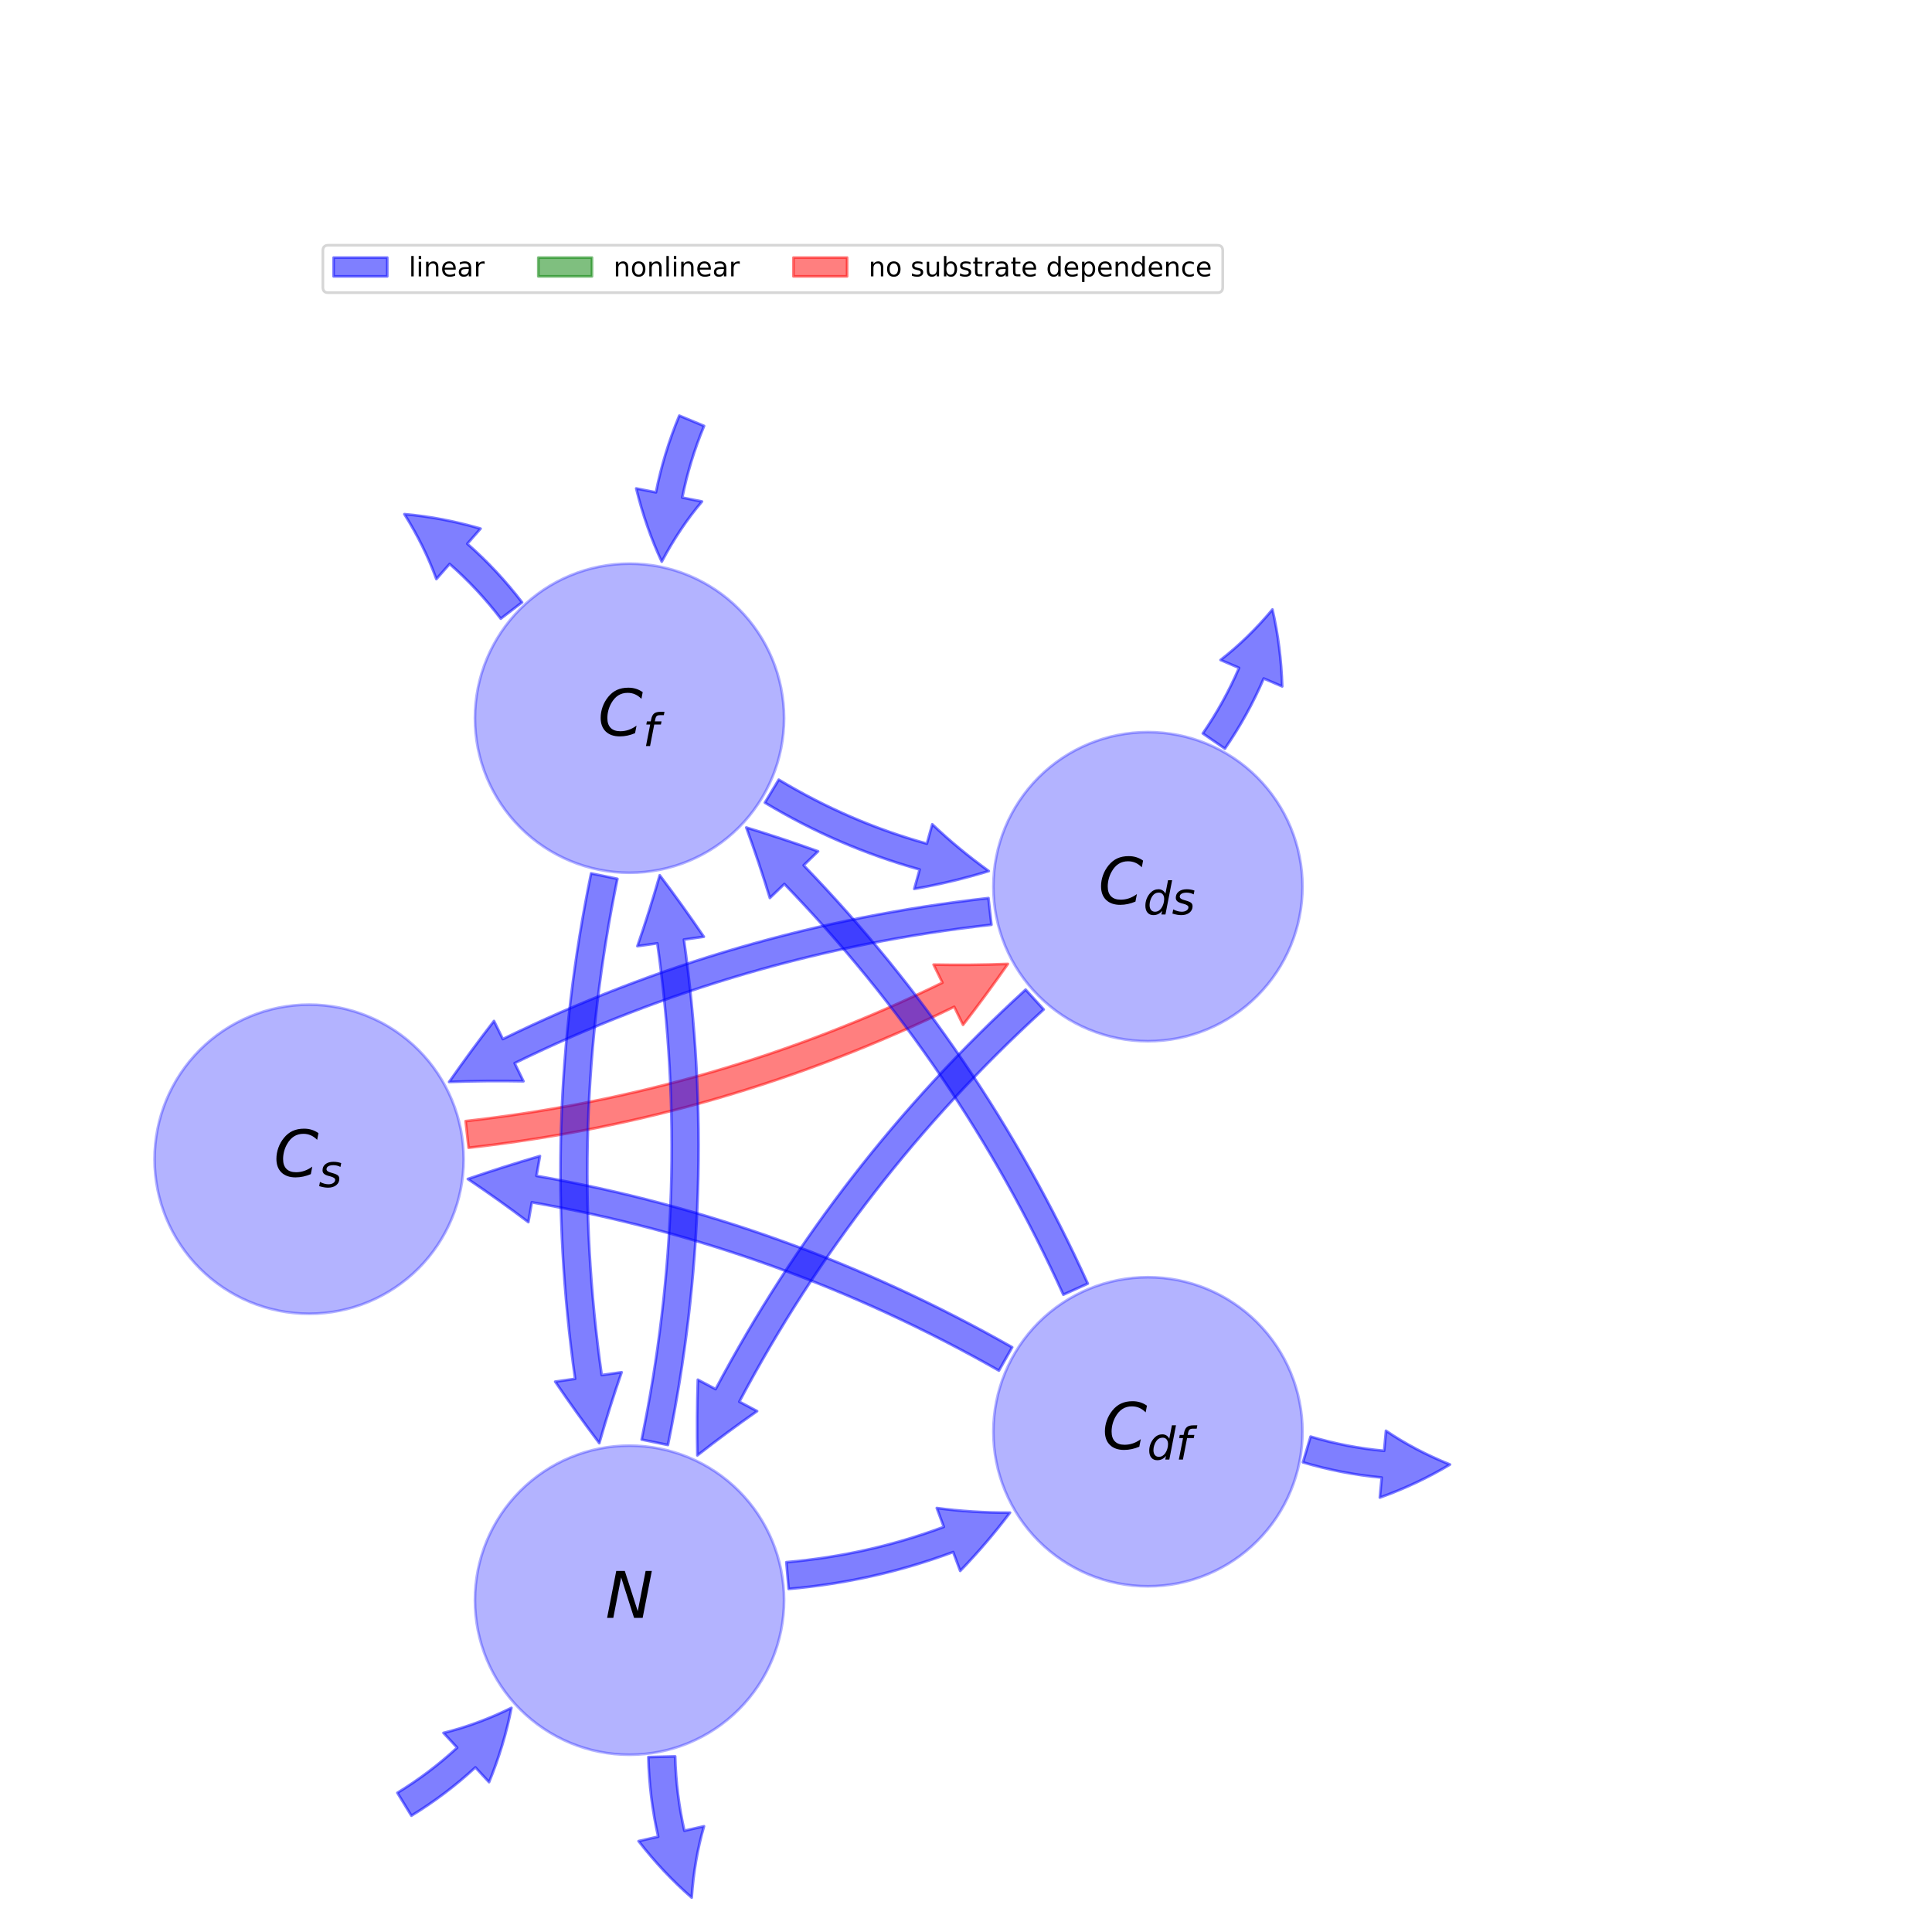 <?xml version="1.0" encoding="utf-8" standalone="no"?>
<!DOCTYPE svg PUBLIC "-//W3C//DTD SVG 1.1//EN"
  "http://www.w3.org/Graphics/SVG/1.1/DTD/svg11.dtd">
<!-- Created with matplotlib (https://matplotlib.org/) -->
<svg height="720pt" version="1.1" viewBox="0 0 720 720" width="720pt" xmlns="http://www.w3.org/2000/svg" xmlns:xlink="http://www.w3.org/1999/xlink">
 <defs>
  <style type="text/css">
*{stroke-linecap:butt;stroke-linejoin:round;}
  </style>
 </defs>
 <g id="figure_1">
  <g id="patch_1">
   <path d="M 0 720 
L 720 720 
L 720 0 
L 0 0 
z
" style="fill:#ffffff;"/>
  </g>
  <g id="axes_1">
   <g id="patch_2">
    <path clip-path="url(#p469e7f045c)" d="M 115.2 489.6 
C 130.476 489.6 145.128 483.531 155.929 472.729 
C 166.731 461.928 172.8 447.276 172.8 432 
C 172.8 416.724 166.731 402.072 155.929 391.271 
C 145.128 380.469 130.476 374.4 115.2 374.4 
C 99.924 374.4 85.272 380.469 74.471 391.271 
C 63.669 402.072 57.6 416.724 57.6 432 
C 57.6 447.276 63.669 461.928 74.471 472.729 
C 85.272 483.531 99.924 489.6 115.2 489.6 
z
" style="fill:#0000ff;opacity:0.3;stroke:#0000ff;stroke-linejoin:miter;"/>
   </g>
   <g id="patch_3">
    <path clip-path="url(#p469e7f045c)" d="M 234.602 325.257 
C 249.878 325.257 264.53 319.188 275.331 308.387 
C 286.133 297.585 292.202 282.933 292.202 267.657 
C 292.202 252.382 286.133 237.73 275.331 226.928 
C 264.53 216.127 249.878 210.057 234.602 210.057 
C 219.326 210.057 204.674 216.127 193.873 226.928 
C 183.071 237.73 177.002 252.382 177.002 267.657 
C 177.002 282.933 183.071 297.585 193.873 308.387 
C 204.674 319.188 219.326 325.257 234.602 325.257 
z
" style="fill:#0000ff;opacity:0.3;stroke:#0000ff;stroke-linejoin:miter;"/>
   </g>
   <g id="patch_4">
    <path clip-path="url(#p469e7f045c)" d="M 262.391 158.736 
Q 256.964 171.801 254.259 185.435 
L 261.616 186.895 
Q 253.228 196.818 246.615 209.314 
Q 240.64 196.511 237.094 182.029 
L 244.45 183.489 
Q 247.349 168.881 253.156 154.9 
L 262.391 158.736 
z
" style="fill:#0000ff;opacity:0.5;stroke:#0000ff;stroke-linecap:round;"/>
   </g>
   <g id="patch_5">
    <path clip-path="url(#p469e7f045c)" d="M 186.621 230.558 
Q 178.02 219.327 167.565 210.167 
L 162.622 215.808 
Q 158.222 203.582 150.707 191.607 
Q 164.782 192.834 179.097 197.004 
L 174.154 202.645 
Q 185.356 212.459 194.56 224.478 
L 186.621 230.558 
z
" style="fill:#0000ff;opacity:0.5;stroke:#0000ff;stroke-linecap:round;"/>
   </g>
   <g id="patch_6">
    <path clip-path="url(#p469e7f045c)" d="M 427.798 388.031 
C 443.074 388.031 457.726 381.962 468.527 371.16 
C 479.329 360.359 485.398 345.706 485.398 330.431 
C 485.398 315.155 479.329 300.503 468.527 289.701 
C 457.726 278.9 443.074 272.831 427.798 272.831 
C 412.522 272.831 397.87 278.9 387.069 289.701 
C 376.267 300.503 370.198 315.155 370.198 330.431 
C 370.198 345.706 376.267 360.359 387.069 371.16 
C 397.87 381.962 412.522 388.031 427.798 388.031 
z
" style="fill:#0000ff;opacity:0.3;stroke:#0000ff;stroke-linejoin:miter;"/>
   </g>
   <g id="patch_7">
    <path clip-path="url(#p469e7f045c)" d="M 448.254 273.334 
Q 456.279 261.683 461.759 248.909 
L 454.867 245.952 
Q 465.135 237.989 474.201 227.141 
Q 477.384 240.906 477.842 255.809 
L 470.949 252.852 
Q 465.077 266.538 456.49 279.006 
L 448.254 273.334 
z
" style="fill:#0000ff;opacity:0.5;stroke:#0000ff;stroke-linecap:round;"/>
   </g>
   <g id="patch_8">
    <path clip-path="url(#p469e7f045c)" d="M 427.798 591.169 
C 443.074 591.169 457.726 585.1 468.527 574.299 
C 479.329 563.497 485.398 548.845 485.398 533.569 
C 485.398 518.294 479.329 503.641 468.527 492.84 
C 457.726 482.038 443.074 475.969 427.798 475.969 
C 412.522 475.969 397.87 482.038 387.069 492.84 
C 376.267 503.641 370.198 518.294 370.198 533.569 
C 370.198 548.845 376.267 563.497 387.069 574.299 
C 397.87 585.1 412.522 591.169 427.798 591.169 
z
" style="fill:#0000ff;opacity:0.3;stroke:#0000ff;stroke-linejoin:miter;"/>
   </g>
   <g id="patch_9">
    <path clip-path="url(#p469e7f045c)" d="M 488.422 535.38 
Q 501.982 539.412 515.825 540.677 
L 516.507 533.208 
Q 527.253 540.512 540.372 545.783 
Q 528.264 553.064 514.232 558.104 
L 514.915 550.635 
Q 500.084 549.28 485.573 544.966 
L 488.422 535.38 
z
" style="fill:#0000ff;opacity:0.5;stroke:#0000ff;stroke-linecap:round;"/>
   </g>
   <g id="patch_10">
    <path clip-path="url(#p469e7f045c)" d="M 234.602 653.943 
C 249.878 653.943 264.53 647.873 275.331 637.072 
C 286.133 626.27 292.202 611.618 292.202 596.343 
C 292.202 581.067 286.133 566.415 275.331 555.613 
C 264.53 544.812 249.878 538.743 234.602 538.743 
C 219.326 538.743 204.674 544.812 193.873 555.613 
C 183.071 566.415 177.002 581.067 177.002 596.343 
C 177.002 611.618 183.071 626.27 193.873 637.072 
C 204.674 647.873 219.326 653.943 234.602 653.943 
z
" style="fill:#0000ff;opacity:0.3;stroke:#0000ff;stroke-linejoin:miter;"/>
   </g>
   <g id="patch_11">
    <path clip-path="url(#p469e7f045c)" d="M 148.098 668.128 
Q 160.167 660.748 170.37 651.308 
L 165.276 645.803 
Q 177.895 642.705 190.59 636.482 
Q 187.898 650.352 182.255 664.152 
L 177.161 658.648 
Q 166.23 668.762 153.314 676.659 
L 148.098 668.128 
z
" style="fill:#0000ff;opacity:0.5;stroke:#0000ff;stroke-linecap:round;"/>
   </g>
   <g id="patch_12">
    <path clip-path="url(#p469e7f045c)" d="M 251.613 654.559 
Q 251.97 668.701 255.044 682.257 
L 262.358 680.598 
Q 258.732 693.076 257.773 707.181 
Q 247.107 697.915 237.977 686.128 
L 245.292 684.469 
Q 241.998 669.945 241.616 654.811 
L 251.613 654.559 
z
" style="fill:#0000ff;opacity:0.5;stroke:#0000ff;stroke-linecap:round;"/>
   </g>
   <g id="patch_13">
    <path clip-path="url(#p469e7f045c)" d="M 173.521 417.801 
Q 267.194 407.31 351.212 366.218 
L 347.917 359.48 
Q 361.602 359.748 375.616 359.228 
Q 367.592 370.727 358.901 381.938 
L 355.606 375.201 
Q 270.03 417.055 174.634 427.739 
L 173.521 417.801 
z
" style="fill:#ff0000;opacity:0.5;stroke:#ff0000;stroke-linecap:round;"/>
   </g>
   <g id="patch_14">
    <path clip-path="url(#p469e7f045c)" d="M 290.209 290.561 
Q 316.403 306.327 345.417 314.41 
L 347.429 307.185 
Q 357.065 316.376 368.489 324.618 
Q 355.028 328.747 340.72 331.268 
L 342.733 324.043 
Q 312.411 315.596 285.052 299.128 
L 290.209 290.561 
z
" style="fill:#0000ff;opacity:0.5;stroke:#0000ff;stroke-linecap:round;"/>
   </g>
   <g id="patch_15">
    <path clip-path="url(#p469e7f045c)" d="M 230.083 327.512 
Q 211.115 419.842 224.233 512.446 
L 231.658 511.395 
Q 227.175 524.327 223.339 537.816 
Q 214.883 526.631 206.906 514.901 
L 214.331 513.849 
Q 200.97 419.528 220.288 325.499 
L 230.083 327.512 
z
" style="fill:#0000ff;opacity:0.5;stroke:#0000ff;stroke-linecap:round;"/>
   </g>
   <g id="patch_16">
    <path clip-path="url(#p469e7f045c)" d="M 369.477 344.629 
Q 275.804 355.121 191.786 396.213 
L 195.081 402.95 
Q 181.396 402.683 167.382 403.203 
Q 175.406 391.704 184.097 380.492 
L 187.392 387.23 
Q 272.968 345.376 368.364 334.691 
L 369.477 344.629 
z
" style="fill:#0000ff;opacity:0.5;stroke:#0000ff;stroke-linecap:round;"/>
   </g>
   <g id="patch_17">
    <path clip-path="url(#p469e7f045c)" d="M 388.961 376.198 
Q 319.344 439.745 275.526 522.374 
L 282.152 525.888 
Q 270.923 533.715 259.892 542.374 
Q 259.624 528.355 260.065 514.175 
L 266.691 517.689 
Q 311.322 433.529 382.219 368.812 
L 388.961 376.198 
z
" style="fill:#0000ff;opacity:0.5;stroke:#0000ff;stroke-linecap:round;"/>
   </g>
   <g id="patch_18">
    <path clip-path="url(#p469e7f045c)" d="M 372.27 510.776 
Q 290.32 464.204 198.194 448.064 
L 196.9 455.451 
Q 185.986 447.19 174.343 439.375 
Q 187.593 434.788 201.214 430.826 
L 199.92 438.214 
Q 293.753 454.653 377.21 502.082 
L 372.27 510.776 
z
" style="fill:#0000ff;opacity:0.5;stroke:#0000ff;stroke-linecap:round;"/>
   </g>
   <g id="patch_19">
    <path clip-path="url(#p469e7f045c)" d="M 396.272 482.49 
Q 357.348 396.644 292.304 329.436 
L 286.914 334.652 
Q 282.94 321.554 278.115 308.387 
Q 291.53 312.464 304.879 317.266 
L 299.489 322.481 
Q 365.739 390.935 405.38 478.361 
L 396.272 482.49 
z
" style="fill:#0000ff;opacity:0.5;stroke:#0000ff;stroke-linecap:round;"/>
   </g>
   <g id="patch_20">
    <path clip-path="url(#p469e7f045c)" d="M 239.12 536.488 
Q 258.089 444.158 244.971 351.554 
L 237.545 352.605 
Q 242.029 339.673 245.864 326.184 
Q 254.321 337.369 262.298 349.099 
L 254.872 350.151 
Q 268.234 444.472 248.916 538.501 
L 239.12 536.488 
z
" style="fill:#0000ff;opacity:0.5;stroke:#0000ff;stroke-linecap:round;"/>
   </g>
   <g id="patch_21">
    <path clip-path="url(#p469e7f045c)" d="M 293.051 582.186 
Q 323.51 579.545 351.733 569.031 
L 349.115 562.003 
Q 362.313 563.775 376.399 563.728 
Q 367.936 574.98 357.843 585.43 
L 355.224 578.402 
Q 325.728 589.391 293.915 592.149 
L 293.051 582.186 
z
" style="fill:#0000ff;opacity:0.5;stroke:#0000ff;stroke-linecap:round;"/>
   </g>
   <g id="text_1">
    <!-- $C_{s}$ -->
    <defs>
     <path d="M 69.484 67.281 
L 67.484 56.891 
Q 62.797 61.625 57.547 63.922 
Q 52.297 66.219 46.188 66.219 
Q 37.844 66.219 31.516 62.203 
Q 25.203 58.203 20.609 50 
Q 17.672 44.734 16.125 38.844 
Q 14.594 32.953 14.594 27 
Q 14.594 17.047 19.75 11.812 
Q 24.906 6.594 34.719 6.594 
Q 41.5 6.594 47.75 8.766 
Q 54 10.938 59.906 15.281 
L 57.625 3.609 
Q 51.812 1.125 45.875 -0.141 
Q 39.938 -1.422 33.984 -1.422 
Q 19.969 -1.422 12.078 6.188 
Q 4.203 13.812 4.203 27.391 
Q 4.203 36.078 7.203 44.469 
Q 10.203 52.875 15.828 59.812 
Q 21.781 67.188 29.422 70.703 
Q 37.062 74.219 47.219 74.219 
Q 53.469 74.219 59.062 72.484 
Q 64.656 70.75 69.484 67.281 
z
" id="DejaVuSans-Oblique-67"/>
     <path d="M 50 53.078 
L 48.297 44.578 
Q 44.734 46.531 40.766 47.5 
Q 36.812 48.484 32.625 48.484 
Q 25.531 48.484 21.453 46.062 
Q 17.391 43.656 17.391 39.5 
Q 17.391 34.672 26.859 32.078 
Q 27.594 31.891 27.938 31.781 
L 30.812 30.906 
Q 39.797 28.422 42.797 25.688 
Q 45.797 22.953 45.797 18.219 
Q 45.797 9.516 38.891 4.047 
Q 31.984 -1.422 20.797 -1.422 
Q 16.453 -1.422 11.672 -0.578 
Q 6.891 0.25 1.125 2 
L 2.875 11.281 
Q 7.812 8.734 12.594 7.422 
Q 17.391 6.109 21.781 6.109 
Q 28.375 6.109 32.5 8.938 
Q 36.625 11.766 36.625 16.109 
Q 36.625 20.797 25.781 23.688 
L 24.859 23.922 
L 21.781 24.703 
Q 14.938 26.516 11.766 29.469 
Q 8.594 32.422 8.594 37.016 
Q 8.594 45.75 15.156 50.875 
Q 21.734 56 33.016 56 
Q 37.453 56 41.672 55.266 
Q 45.906 54.547 50 53.078 
z
" id="DejaVuSans-Oblique-115"/>
    </defs>
    <g transform="translate(102 438.623)scale(0.24 -0.24)">
     <use transform="translate(0 0.781)" xlink:href="#DejaVuSans-Oblique-67"/>
     <use transform="translate(69.824 -15.625)scale(0.7)" xlink:href="#DejaVuSans-Oblique-115"/>
    </g>
   </g>
   <g id="text_2">
    <!-- $C_{f}$ -->
    <defs>
     <path d="M 47.797 75.984 
L 46.391 68.5 
L 37.797 68.5 
Q 32.906 68.5 30.688 66.578 
Q 28.469 64.656 27.391 59.516 
L 26.422 54.688 
L 41.219 54.688 
L 39.891 47.703 
L 25.094 47.703 
L 15.828 0 
L 6.781 0 
L 16.109 47.703 
L 7.516 47.703 
L 8.797 54.688 
L 17.391 54.688 
L 18.109 58.5 
Q 19.969 68.172 24.625 72.078 
Q 29.297 75.984 39.312 75.984 
z
" id="DejaVuSans-Oblique-102"/>
    </defs>
    <g transform="translate(222.842 274.28)scale(0.24 -0.24)">
     <use transform="translate(0 0.781)" xlink:href="#DejaVuSans-Oblique-67"/>
     <use transform="translate(69.824 -15.625)scale(0.7)" xlink:href="#DejaVuSans-Oblique-102"/>
    </g>
   </g>
   <g id="text_3">
    <!-- $C_{ds}$ -->
    <defs>
     <path d="M 41.797 8.203 
Q 38.188 3.469 33.25 1.016 
Q 28.328 -1.422 22.312 -1.422 
Q 14.109 -1.422 9.344 4.172 
Q 4.594 9.766 4.594 19.484 
Q 4.594 27.594 7.469 34.938 
Q 10.359 42.281 15.828 48.094 
Q 19.438 51.953 23.969 53.969 
Q 28.516 56 33.5 56 
Q 38.766 56 42.797 53.453 
Q 46.828 50.922 49.031 46.188 
L 54.891 75.984 
L 63.922 75.984 
L 49.125 0 
L 40.094 0 
z
M 13.922 21.094 
Q 13.922 14.016 17.109 10.062 
Q 20.312 6.109 25.984 6.109 
Q 30.172 6.109 33.766 8.125 
Q 37.359 10.156 40.094 14.109 
Q 42.969 18.219 44.625 23.578 
Q 46.297 28.953 46.297 34.188 
Q 46.297 40.969 43.094 44.766 
Q 39.891 48.578 34.281 48.578 
Q 30.031 48.578 26.359 46.578 
Q 22.703 44.578 20.125 40.828 
Q 17.281 36.766 15.594 31.391 
Q 13.922 26.031 13.922 21.094 
z
" id="DejaVuSans-Oblique-100"/>
    </defs>
    <g transform="translate(409.318 337.053)scale(0.24 -0.24)">
     <use transform="translate(0 0.781)" xlink:href="#DejaVuSans-Oblique-67"/>
     <use transform="translate(69.824 -15.625)scale(0.7)" xlink:href="#DejaVuSans-Oblique-100"/>
     <use transform="translate(114.258 -15.625)scale(0.7)" xlink:href="#DejaVuSans-Oblique-115"/>
    </g>
   </g>
   <g id="text_4">
    <!-- $C_{df}$ -->
    <g transform="translate(410.758 540.192)scale(0.24 -0.24)">
     <use transform="translate(0 0.781)" xlink:href="#DejaVuSans-Oblique-67"/>
     <use transform="translate(69.824 -15.625)scale(0.7)" xlink:href="#DejaVuSans-Oblique-100"/>
     <use transform="translate(114.258 -15.625)scale(0.7)" xlink:href="#DejaVuSans-Oblique-102"/>
    </g>
   </g>
   <g id="text_5">
    <!-- $N$ -->
    <defs>
     <path d="M 16.891 72.906 
L 30.172 72.906 
L 50.297 10.406 
L 62.5 72.906 
L 72.125 72.906 
L 57.906 0 
L 44.578 0 
L 24.516 62.891 
L 12.312 0 
L 2.688 0 
z
" id="DejaVuSans-Oblique-78"/>
    </defs>
    <g transform="translate(225.602 602.965)scale(0.24 -0.24)">
     <use transform="translate(0 0.094)" xlink:href="#DejaVuSans-Oblique-78"/>
    </g>
   </g>
   <g id="legend_1">
    <g id="patch_22">
     <path d="M 122.327 109.078 
L 453.673 109.078 
Q 455.673 109.078 455.673 107.078 
L 455.673 93.4 
Q 455.673 91.4 453.673 91.4 
L 122.327 91.4 
Q 120.327 91.4 120.327 93.4 
L 120.327 107.078 
Q 120.327 109.078 122.327 109.078 
z
" style="fill:#ffffff;opacity:0.8;stroke:#cccccc;stroke-linejoin:miter;"/>
    </g>
    <g id="patch_23">
     <path d="M 124.327 102.998 
L 144.327 102.998 
L 144.327 95.998 
L 124.327 95.998 
z
" style="fill:#0000ff;opacity:0.5;stroke:#0000ff;stroke-linejoin:miter;"/>
    </g>
    <g id="text_6">
     <!-- linear -->
     <defs>
      <path d="M 9.422 75.984 
L 18.406 75.984 
L 18.406 0 
L 9.422 0 
z
" id="DejaVuSans-108"/>
      <path d="M 9.422 54.688 
L 18.406 54.688 
L 18.406 0 
L 9.422 0 
z
M 9.422 75.984 
L 18.406 75.984 
L 18.406 64.594 
L 9.422 64.594 
z
" id="DejaVuSans-105"/>
      <path d="M 54.891 33.016 
L 54.891 0 
L 45.906 0 
L 45.906 32.719 
Q 45.906 40.484 42.875 44.328 
Q 39.844 48.188 33.797 48.188 
Q 26.516 48.188 22.312 43.547 
Q 18.109 38.922 18.109 30.906 
L 18.109 0 
L 9.078 0 
L 9.078 54.688 
L 18.109 54.688 
L 18.109 46.188 
Q 21.344 51.125 25.703 53.562 
Q 30.078 56 35.797 56 
Q 45.219 56 50.047 50.172 
Q 54.891 44.344 54.891 33.016 
z
" id="DejaVuSans-110"/>
      <path d="M 56.203 29.594 
L 56.203 25.203 
L 14.891 25.203 
Q 15.484 15.922 20.484 11.062 
Q 25.484 6.203 34.422 6.203 
Q 39.594 6.203 44.453 7.469 
Q 49.312 8.734 54.109 11.281 
L 54.109 2.781 
Q 49.266 0.734 44.188 -0.344 
Q 39.109 -1.422 33.891 -1.422 
Q 20.797 -1.422 13.156 6.188 
Q 5.516 13.812 5.516 26.812 
Q 5.516 40.234 12.766 48.109 
Q 20.016 56 32.328 56 
Q 43.359 56 49.781 48.891 
Q 56.203 41.797 56.203 29.594 
z
M 47.219 32.234 
Q 47.125 39.594 43.094 43.984 
Q 39.062 48.391 32.422 48.391 
Q 24.906 48.391 20.391 44.141 
Q 15.875 39.891 15.188 32.172 
z
" id="DejaVuSans-101"/>
      <path d="M 34.281 27.484 
Q 23.391 27.484 19.188 25 
Q 14.984 22.516 14.984 16.5 
Q 14.984 11.719 18.141 8.906 
Q 21.297 6.109 26.703 6.109 
Q 34.188 6.109 38.703 11.406 
Q 43.219 16.703 43.219 25.484 
L 43.219 27.484 
z
M 52.203 31.203 
L 52.203 0 
L 43.219 0 
L 43.219 8.297 
Q 40.141 3.328 35.547 0.953 
Q 30.953 -1.422 24.312 -1.422 
Q 15.922 -1.422 10.953 3.297 
Q 6 8.016 6 15.922 
Q 6 25.141 12.172 29.828 
Q 18.359 34.516 30.609 34.516 
L 43.219 34.516 
L 43.219 35.406 
Q 43.219 41.609 39.141 45 
Q 35.062 48.391 27.688 48.391 
Q 23 48.391 18.547 47.266 
Q 14.109 46.141 10.016 43.891 
L 10.016 52.203 
Q 14.938 54.109 19.578 55.047 
Q 24.219 56 28.609 56 
Q 40.484 56 46.344 49.844 
Q 52.203 43.703 52.203 31.203 
z
" id="DejaVuSans-97"/>
      <path d="M 41.109 46.297 
Q 39.594 47.172 37.812 47.578 
Q 36.031 48 33.891 48 
Q 26.266 48 22.188 43.047 
Q 18.109 38.094 18.109 28.812 
L 18.109 0 
L 9.078 0 
L 9.078 54.688 
L 18.109 54.688 
L 18.109 46.188 
Q 20.953 51.172 25.484 53.578 
Q 30.031 56 36.531 56 
Q 37.453 56 38.578 55.875 
Q 39.703 55.766 41.062 55.516 
z
" id="DejaVuSans-114"/>
     </defs>
     <g transform="translate(152.327 102.998)scale(0.1 -0.1)">
      <use xlink:href="#DejaVuSans-108"/>
      <use x="27.783" xlink:href="#DejaVuSans-105"/>
      <use x="55.566" xlink:href="#DejaVuSans-110"/>
      <use x="118.945" xlink:href="#DejaVuSans-101"/>
      <use x="180.469" xlink:href="#DejaVuSans-97"/>
      <use x="241.748" xlink:href="#DejaVuSans-114"/>
     </g>
    </g>
    <g id="patch_24">
     <path d="M 200.613 102.998 
L 220.613 102.998 
L 220.613 95.998 
L 200.613 95.998 
z
" style="fill:#008000;opacity:0.5;stroke:#008000;stroke-linejoin:miter;"/>
    </g>
    <g id="text_7">
     <!-- nonlinear -->
     <defs>
      <path d="M 30.609 48.391 
Q 23.391 48.391 19.188 42.75 
Q 14.984 37.109 14.984 27.297 
Q 14.984 17.484 19.156 11.844 
Q 23.344 6.203 30.609 6.203 
Q 37.797 6.203 41.984 11.859 
Q 46.188 17.531 46.188 27.297 
Q 46.188 37.016 41.984 42.703 
Q 37.797 48.391 30.609 48.391 
z
M 30.609 56 
Q 42.328 56 49.016 48.375 
Q 55.719 40.766 55.719 27.297 
Q 55.719 13.875 49.016 6.219 
Q 42.328 -1.422 30.609 -1.422 
Q 18.844 -1.422 12.172 6.219 
Q 5.516 13.875 5.516 27.297 
Q 5.516 40.766 12.172 48.375 
Q 18.844 56 30.609 56 
z
" id="DejaVuSans-111"/>
     </defs>
     <g transform="translate(228.613 102.998)scale(0.1 -0.1)">
      <use xlink:href="#DejaVuSans-110"/>
      <use x="63.379" xlink:href="#DejaVuSans-111"/>
      <use x="124.561" xlink:href="#DejaVuSans-110"/>
      <use x="187.939" xlink:href="#DejaVuSans-108"/>
      <use x="215.723" xlink:href="#DejaVuSans-105"/>
      <use x="243.506" xlink:href="#DejaVuSans-110"/>
      <use x="306.885" xlink:href="#DejaVuSans-101"/>
      <use x="368.408" xlink:href="#DejaVuSans-97"/>
      <use x="429.688" xlink:href="#DejaVuSans-114"/>
     </g>
    </g>
    <g id="patch_25">
     <path d="M 295.692 102.998 
L 315.692 102.998 
L 315.692 95.998 
L 295.692 95.998 
z
" style="fill:#ff0000;opacity:0.5;stroke:#ff0000;stroke-linejoin:miter;"/>
    </g>
    <g id="text_8">
     <!-- no substrate dependence -->
     <defs>
      <path id="DejaVuSans-32"/>
      <path d="M 44.281 53.078 
L 44.281 44.578 
Q 40.484 46.531 36.375 47.5 
Q 32.281 48.484 27.875 48.484 
Q 21.188 48.484 17.844 46.438 
Q 14.5 44.391 14.5 40.281 
Q 14.5 37.156 16.891 35.375 
Q 19.281 33.594 26.516 31.984 
L 29.594 31.297 
Q 39.156 29.25 43.188 25.516 
Q 47.219 21.781 47.219 15.094 
Q 47.219 7.469 41.188 3.016 
Q 35.156 -1.422 24.609 -1.422 
Q 20.219 -1.422 15.453 -0.562 
Q 10.688 0.297 5.422 2 
L 5.422 11.281 
Q 10.406 8.688 15.234 7.391 
Q 20.062 6.109 24.812 6.109 
Q 31.156 6.109 34.562 8.281 
Q 37.984 10.453 37.984 14.406 
Q 37.984 18.062 35.516 20.016 
Q 33.062 21.969 24.703 23.781 
L 21.578 24.516 
Q 13.234 26.266 9.516 29.906 
Q 5.812 33.547 5.812 39.891 
Q 5.812 47.609 11.281 51.797 
Q 16.75 56 26.812 56 
Q 31.781 56 36.172 55.266 
Q 40.578 54.547 44.281 53.078 
z
" id="DejaVuSans-115"/>
      <path d="M 8.5 21.578 
L 8.5 54.688 
L 17.484 54.688 
L 17.484 21.922 
Q 17.484 14.156 20.5 10.266 
Q 23.531 6.391 29.594 6.391 
Q 36.859 6.391 41.078 11.031 
Q 45.312 15.672 45.312 23.688 
L 45.312 54.688 
L 54.297 54.688 
L 54.297 0 
L 45.312 0 
L 45.312 8.406 
Q 42.047 3.422 37.719 1 
Q 33.406 -1.422 27.688 -1.422 
Q 18.266 -1.422 13.375 4.438 
Q 8.5 10.297 8.5 21.578 
z
M 31.109 56 
z
" id="DejaVuSans-117"/>
      <path d="M 48.688 27.297 
Q 48.688 37.203 44.609 42.844 
Q 40.531 48.484 33.406 48.484 
Q 26.266 48.484 22.188 42.844 
Q 18.109 37.203 18.109 27.297 
Q 18.109 17.391 22.188 11.75 
Q 26.266 6.109 33.406 6.109 
Q 40.531 6.109 44.609 11.75 
Q 48.688 17.391 48.688 27.297 
z
M 18.109 46.391 
Q 20.953 51.266 25.266 53.625 
Q 29.594 56 35.594 56 
Q 45.562 56 51.781 48.094 
Q 58.016 40.188 58.016 27.297 
Q 58.016 14.406 51.781 6.484 
Q 45.562 -1.422 35.594 -1.422 
Q 29.594 -1.422 25.266 0.953 
Q 20.953 3.328 18.109 8.203 
L 18.109 0 
L 9.078 0 
L 9.078 75.984 
L 18.109 75.984 
z
" id="DejaVuSans-98"/>
      <path d="M 18.312 70.219 
L 18.312 54.688 
L 36.812 54.688 
L 36.812 47.703 
L 18.312 47.703 
L 18.312 18.016 
Q 18.312 11.328 20.141 9.422 
Q 21.969 7.516 27.594 7.516 
L 36.812 7.516 
L 36.812 0 
L 27.594 0 
Q 17.188 0 13.234 3.875 
Q 9.281 7.766 9.281 18.016 
L 9.281 47.703 
L 2.688 47.703 
L 2.688 54.688 
L 9.281 54.688 
L 9.281 70.219 
z
" id="DejaVuSans-116"/>
      <path d="M 45.406 46.391 
L 45.406 75.984 
L 54.391 75.984 
L 54.391 0 
L 45.406 0 
L 45.406 8.203 
Q 42.578 3.328 38.25 0.953 
Q 33.938 -1.422 27.875 -1.422 
Q 17.969 -1.422 11.734 6.484 
Q 5.516 14.406 5.516 27.297 
Q 5.516 40.188 11.734 48.094 
Q 17.969 56 27.875 56 
Q 33.938 56 38.25 53.625 
Q 42.578 51.266 45.406 46.391 
z
M 14.797 27.297 
Q 14.797 17.391 18.875 11.75 
Q 22.953 6.109 30.078 6.109 
Q 37.203 6.109 41.297 11.75 
Q 45.406 17.391 45.406 27.297 
Q 45.406 37.203 41.297 42.844 
Q 37.203 48.484 30.078 48.484 
Q 22.953 48.484 18.875 42.844 
Q 14.797 37.203 14.797 27.297 
z
" id="DejaVuSans-100"/>
      <path d="M 18.109 8.203 
L 18.109 -20.797 
L 9.078 -20.797 
L 9.078 54.688 
L 18.109 54.688 
L 18.109 46.391 
Q 20.953 51.266 25.266 53.625 
Q 29.594 56 35.594 56 
Q 45.562 56 51.781 48.094 
Q 58.016 40.188 58.016 27.297 
Q 58.016 14.406 51.781 6.484 
Q 45.562 -1.422 35.594 -1.422 
Q 29.594 -1.422 25.266 0.953 
Q 20.953 3.328 18.109 8.203 
z
M 48.688 27.297 
Q 48.688 37.203 44.609 42.844 
Q 40.531 48.484 33.406 48.484 
Q 26.266 48.484 22.188 42.844 
Q 18.109 37.203 18.109 27.297 
Q 18.109 17.391 22.188 11.75 
Q 26.266 6.109 33.406 6.109 
Q 40.531 6.109 44.609 11.75 
Q 48.688 17.391 48.688 27.297 
z
" id="DejaVuSans-112"/>
      <path d="M 48.781 52.594 
L 48.781 44.188 
Q 44.969 46.297 41.141 47.344 
Q 37.312 48.391 33.406 48.391 
Q 24.656 48.391 19.812 42.844 
Q 14.984 37.312 14.984 27.297 
Q 14.984 17.281 19.812 11.734 
Q 24.656 6.203 33.406 6.203 
Q 37.312 6.203 41.141 7.25 
Q 44.969 8.297 48.781 10.406 
L 48.781 2.094 
Q 45.016 0.344 40.984 -0.531 
Q 36.969 -1.422 32.422 -1.422 
Q 20.062 -1.422 12.781 6.344 
Q 5.516 14.109 5.516 27.297 
Q 5.516 40.672 12.859 48.328 
Q 20.219 56 33.016 56 
Q 37.156 56 41.109 55.141 
Q 45.062 54.297 48.781 52.594 
z
" id="DejaVuSans-99"/>
     </defs>
     <g transform="translate(323.692 102.998)scale(0.1 -0.1)">
      <use xlink:href="#DejaVuSans-110"/>
      <use x="63.379" xlink:href="#DejaVuSans-111"/>
      <use x="124.561" xlink:href="#DejaVuSans-32"/>
      <use x="156.348" xlink:href="#DejaVuSans-115"/>
      <use x="208.447" xlink:href="#DejaVuSans-117"/>
      <use x="271.826" xlink:href="#DejaVuSans-98"/>
      <use x="335.303" xlink:href="#DejaVuSans-115"/>
      <use x="387.402" xlink:href="#DejaVuSans-116"/>
      <use x="426.611" xlink:href="#DejaVuSans-114"/>
      <use x="467.725" xlink:href="#DejaVuSans-97"/>
      <use x="529.004" xlink:href="#DejaVuSans-116"/>
      <use x="568.213" xlink:href="#DejaVuSans-101"/>
      <use x="629.736" xlink:href="#DejaVuSans-32"/>
      <use x="661.523" xlink:href="#DejaVuSans-100"/>
      <use x="725" xlink:href="#DejaVuSans-101"/>
      <use x="786.523" xlink:href="#DejaVuSans-112"/>
      <use x="850" xlink:href="#DejaVuSans-101"/>
      <use x="911.523" xlink:href="#DejaVuSans-110"/>
      <use x="974.902" xlink:href="#DejaVuSans-100"/>
      <use x="1038.379" xlink:href="#DejaVuSans-101"/>
      <use x="1099.902" xlink:href="#DejaVuSans-110"/>
      <use x="1163.281" xlink:href="#DejaVuSans-99"/>
      <use x="1218.262" xlink:href="#DejaVuSans-101"/>
     </g>
    </g>
   </g>
  </g>
 </g>
 <defs>
  <clipPath id="p469e7f045c">
   <rect height="576" width="576" x="0" y="144"/>
  </clipPath>
 </defs>
</svg>
